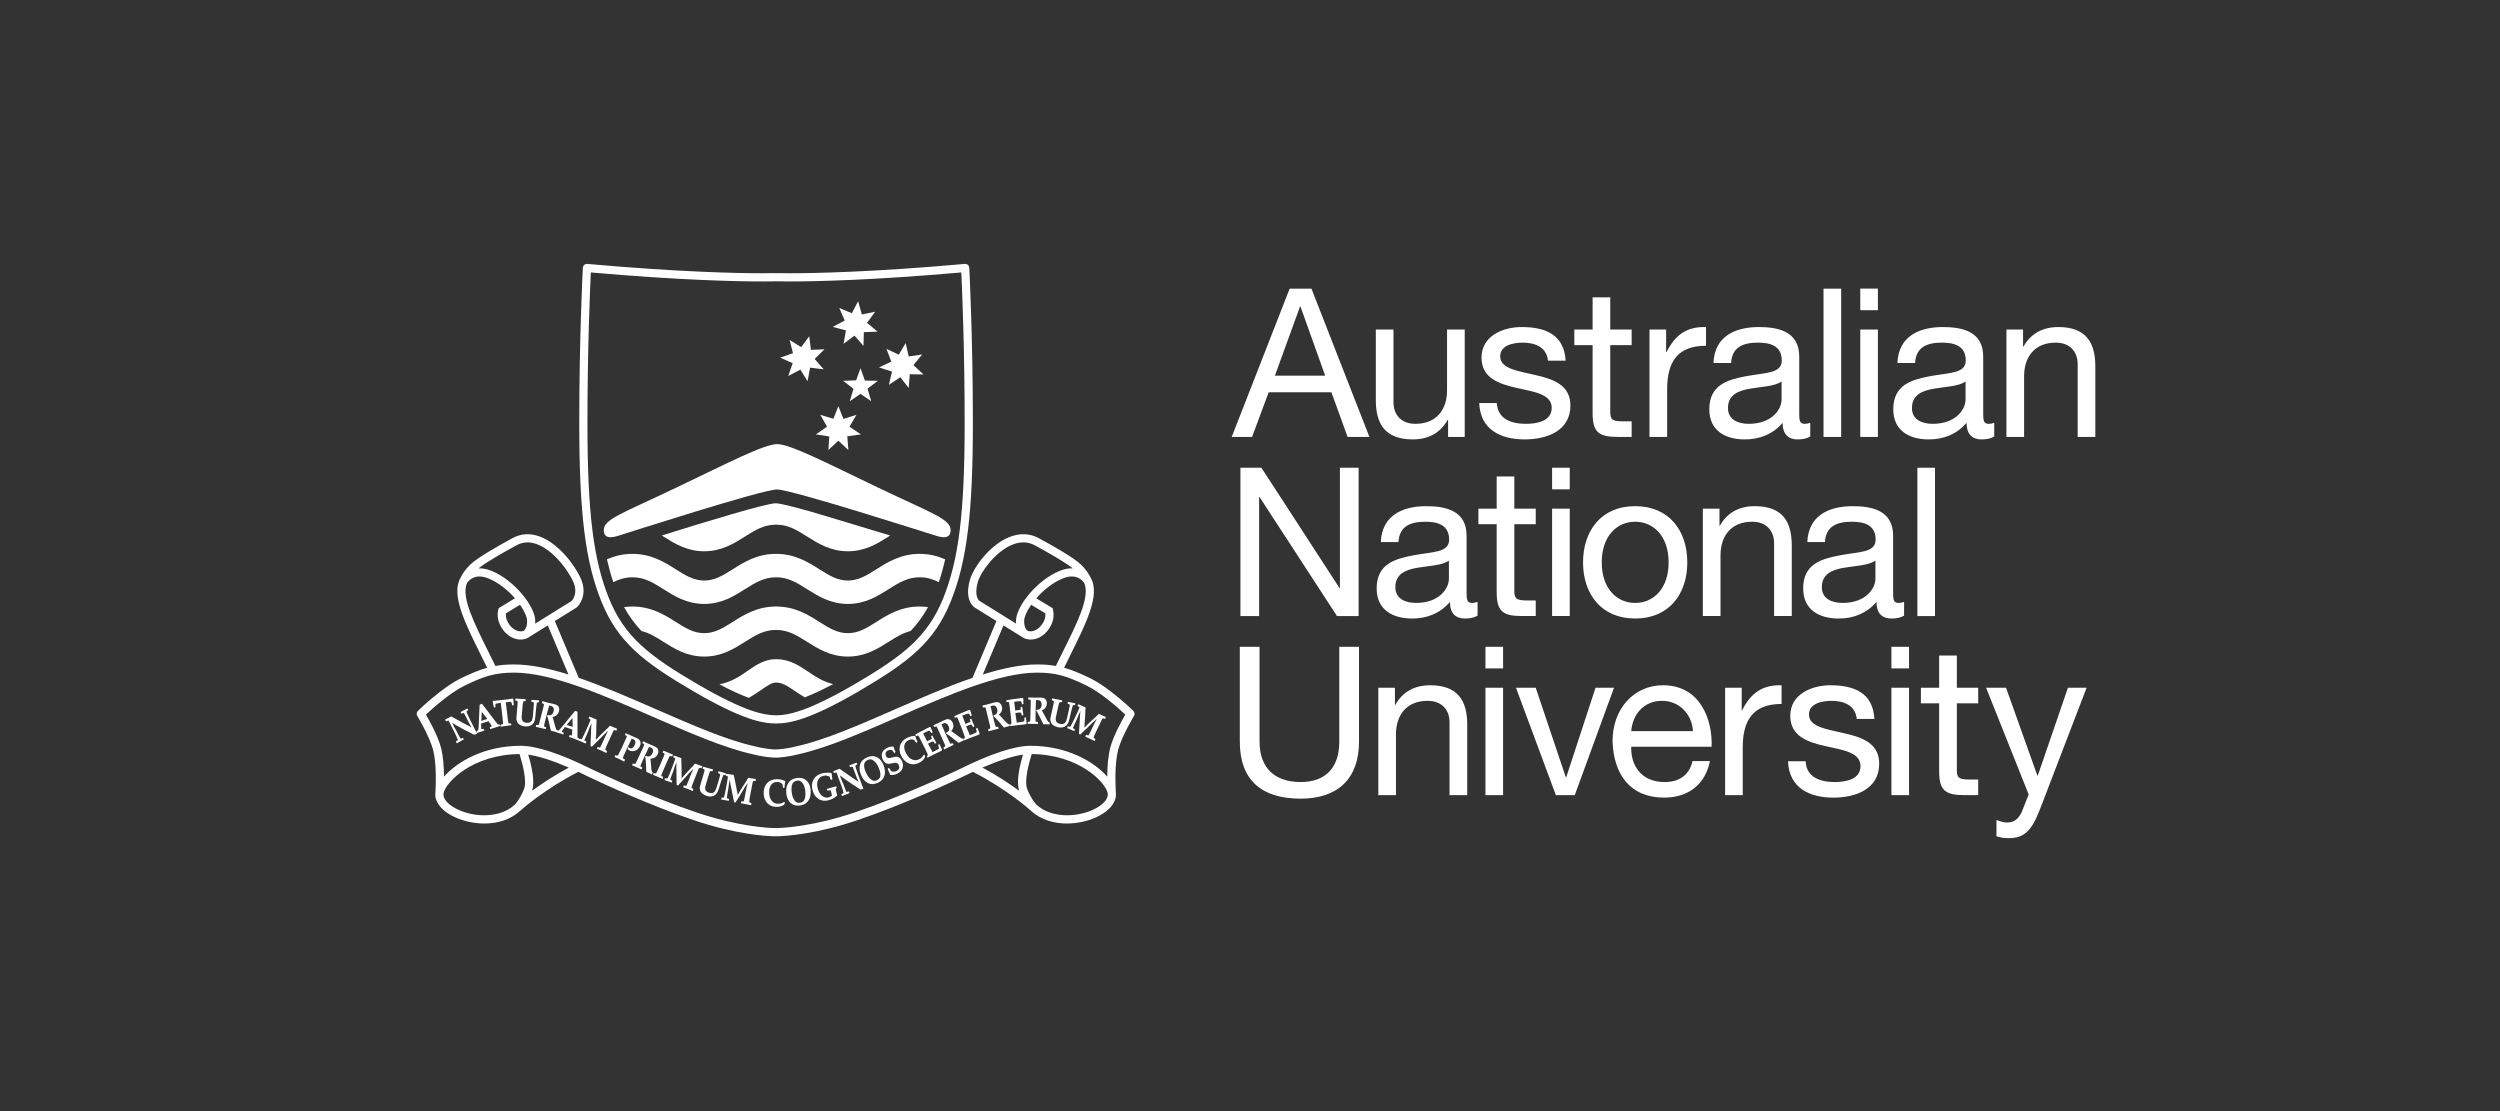 <svg width="180" height="80" viewBox="0 0 180 80" fill="none" xmlns="http://www.w3.org/2000/svg">
<rect x="0" y="0" width="180" height="80" fill="#333333" stroke="none"/>
<path d="M92.855 20.782H94.424L98.598 31.458H97.027L95.86 28.243H91.345L90.149 31.458H88.684L92.855 20.782ZM91.793 27.047H95.412L93.632 22.067H93.603L91.793 27.047ZM105.46 31.458H104.262V30.232H104.233C103.694 31.189 102.828 31.637 101.721 31.637C99.687 31.637 99.059 30.471 99.059 28.812V23.727H100.33V28.961C100.33 29.903 100.928 30.516 101.9 30.516C103.44 30.516 104.188 29.484 104.188 28.094V23.727H105.46V31.458ZM107.776 29.021C107.821 30.158 108.807 30.516 109.854 30.516C110.646 30.516 111.723 30.336 111.723 29.365C111.723 28.378 110.467 28.213 109.196 27.929C107.941 27.645 106.669 27.227 106.669 25.746C106.669 24.191 108.208 23.547 109.555 23.547C111.26 23.547 112.621 24.086 112.725 25.97H111.455C111.364 24.983 110.496 24.67 109.659 24.67C108.896 24.67 108.014 24.879 108.014 25.656C108.014 26.568 109.361 26.718 110.541 27.002C111.813 27.286 113.069 27.704 113.069 29.2C113.069 31.04 111.35 31.637 109.78 31.637C108.044 31.637 106.579 30.935 106.504 29.021H107.776ZM115.938 23.727H117.479V24.849H115.938V29.649C115.938 30.232 116.103 30.336 116.896 30.336H117.479V31.458H116.507C115.191 31.458 114.668 31.189 114.668 29.768V24.849H113.352V23.727H114.668V21.409H115.938V23.727ZM118.763 23.727H119.961V25.357H119.99C120.604 24.116 121.455 23.503 122.832 23.548V24.894C120.782 24.894 120.035 26.06 120.035 28.02V31.458H118.763V23.727ZM130.338 31.429C130.113 31.563 129.829 31.638 129.426 31.638C128.767 31.638 128.349 31.279 128.349 30.441C127.646 31.264 126.702 31.638 125.626 31.638C124.222 31.638 123.07 31.01 123.07 29.469C123.07 27.719 124.371 27.345 125.686 27.092C127.093 26.823 128.288 26.913 128.288 25.955C128.288 24.849 127.376 24.669 126.57 24.669C125.493 24.669 124.699 24.998 124.64 26.135H123.369C123.443 24.221 124.924 23.547 126.644 23.547C128.034 23.547 129.545 23.862 129.545 25.671V29.649C129.545 30.247 129.545 30.516 129.949 30.516C130.054 30.516 130.172 30.501 130.338 30.441V31.429ZM128.274 27.466C127.78 27.825 126.823 27.839 125.971 27.989C125.134 28.138 124.415 28.437 124.415 29.38C124.415 30.217 125.134 30.516 125.911 30.516C127.585 30.516 128.274 29.469 128.274 28.767V27.466ZM131.293 20.782H132.564V31.458H131.293V20.782ZM135.209 22.336H133.939V20.781H135.209V22.336ZM133.939 23.727H135.209V31.458H133.939V23.727ZM143.584 31.429C143.358 31.563 143.075 31.638 142.67 31.638C142.012 31.638 141.594 31.279 141.594 30.441C140.891 31.264 139.949 31.638 138.872 31.638C137.467 31.638 136.316 31.01 136.316 29.469C136.316 27.719 137.617 27.345 138.932 27.092C140.339 26.823 141.534 26.913 141.534 25.955C141.534 24.849 140.623 24.669 139.815 24.669C138.738 24.669 137.945 24.998 137.886 26.135H136.614C136.689 24.221 138.17 23.547 139.889 23.547C141.281 23.547 142.791 23.862 142.791 25.671V29.649C142.791 30.247 142.791 30.516 143.194 30.516C143.299 30.516 143.419 30.501 143.584 30.441V31.429ZM141.52 27.466C141.026 27.825 140.069 27.839 139.216 27.989C138.381 28.138 137.661 28.437 137.661 29.38C137.661 30.217 138.381 30.516 139.157 30.516C140.831 30.516 141.52 29.469 141.52 28.767V27.466ZM144.464 23.727H145.66V24.953H145.69C146.228 23.996 147.096 23.548 148.202 23.548C150.237 23.548 150.863 24.714 150.863 26.374V31.458H149.593V26.225C149.593 25.282 148.996 24.67 148.024 24.67C146.483 24.67 145.735 25.701 145.735 27.092V31.458H144.464V23.727ZM96.444 42.336H96.474V33.677H97.82V44.355H96.264L90.687 35.785H90.657V44.355H89.311V33.677H90.821L96.444 42.336ZM106.386 44.324C106.162 44.458 105.877 44.534 105.474 44.534C104.816 44.534 104.398 44.175 104.398 43.337C103.694 44.159 102.752 44.534 101.676 44.534C100.27 44.534 99.119 43.905 99.119 42.365C99.119 40.615 100.42 40.242 101.736 39.988C103.142 39.718 104.337 39.808 104.337 38.851C104.337 37.744 103.426 37.565 102.618 37.565C101.541 37.565 100.749 37.894 100.689 39.031H99.418C99.493 37.117 100.973 36.444 102.694 36.444C104.084 36.444 105.593 36.757 105.593 38.567V42.544C105.593 43.144 105.593 43.411 105.998 43.411C106.102 43.411 106.222 43.397 106.386 43.337V44.324ZM104.322 40.362C103.83 40.72 102.872 40.735 102.021 40.884C101.183 41.034 100.465 41.334 100.465 42.276C100.465 43.112 101.183 43.411 101.96 43.411C103.635 43.411 104.322 42.365 104.322 41.662V40.362ZM109.031 36.623H110.573V37.744H109.031V42.544C109.031 43.127 109.196 43.233 109.989 43.233H110.573V44.354H109.6C108.284 44.354 107.761 44.085 107.761 42.664V37.744H106.445V36.623H107.761V34.305H109.031V36.623ZM113.022 35.232H111.751V33.677H113.022V35.232ZM111.751 36.622H113.022V44.354H111.751V36.622ZM117.733 36.443C120.185 36.443 121.486 38.223 121.486 40.495C121.486 42.753 120.185 44.533 117.733 44.533C115.28 44.533 113.979 42.753 113.979 40.495C113.979 38.223 115.28 36.443 117.733 36.443ZM117.733 43.412C119.063 43.412 120.141 42.365 120.141 40.495C120.141 38.611 119.063 37.565 117.733 37.565C116.402 37.565 115.325 38.611 115.325 40.495C115.325 42.365 116.402 43.412 117.733 43.412ZM122.606 36.623H123.803V37.849H123.832C124.371 36.892 125.239 36.443 126.344 36.443C128.379 36.443 129.007 37.61 129.007 39.27V44.354H127.736V39.12C127.736 38.178 127.138 37.565 126.166 37.565C124.626 37.565 123.877 38.597 123.877 39.988V44.354H122.606V36.623ZM137.095 44.324C136.87 44.458 136.587 44.534 136.184 44.534C135.524 44.534 135.106 44.175 135.106 43.337C134.403 44.159 133.46 44.534 132.384 44.534C130.979 44.534 129.828 43.905 129.828 42.365C129.828 40.615 131.128 40.242 132.445 39.988C133.851 39.718 135.047 39.808 135.047 38.851C135.047 37.744 134.133 37.565 133.327 37.565C132.251 37.565 131.458 37.894 131.398 39.031H130.127C130.201 37.117 131.682 36.444 133.401 36.444C134.792 36.444 136.303 36.757 136.303 38.567V42.544C136.303 43.144 136.303 43.411 136.707 43.411C136.811 43.411 136.931 43.397 137.095 43.337V44.324ZM135.031 40.362C134.538 40.72 133.581 40.735 132.73 40.884C131.892 41.034 131.173 41.334 131.173 42.276C131.173 43.112 131.892 43.411 132.668 43.411C134.343 43.411 135.031 42.365 135.031 41.662V40.362ZM138.051 33.677H139.321V44.355H138.051V33.677ZM97.849 53.391C97.849 56.083 96.31 57.503 93.648 57.503C90.897 57.503 89.266 56.233 89.266 53.391V46.572H90.687V53.391C90.687 55.276 91.764 56.307 93.648 56.307C95.443 56.307 96.429 55.276 96.429 53.391V46.572H97.849V53.391ZM99.239 49.518H100.435V50.745H100.465C101.003 49.787 101.872 49.339 102.977 49.339C105.011 49.339 105.64 50.505 105.64 52.165V57.249H104.367V52.015C104.367 51.073 103.77 50.459 102.797 50.459C101.258 50.459 100.51 51.492 100.51 52.882V57.249H99.239V49.518ZM108.223 48.127H106.953V46.572H108.223V48.127ZM106.953 49.518H108.223V57.249H106.953V49.518ZM109.151 49.518H110.572L112.739 55.963H112.769L114.878 49.518H116.209L113.383 57.249H112.022L109.151 49.518ZM123.116 54.797C122.772 56.501 121.547 57.428 119.811 57.428C117.344 57.428 116.178 55.724 116.103 53.361C116.103 51.044 117.628 49.339 119.737 49.339C122.474 49.339 123.311 51.895 123.236 53.765H117.448C117.404 55.111 118.167 56.308 119.856 56.308C120.903 56.308 121.637 55.799 121.861 54.797L123.116 54.797ZM121.89 52.643C121.83 51.432 120.919 50.459 119.662 50.459C118.332 50.459 117.538 51.463 117.448 52.643H121.89ZM124.207 49.518H125.403V51.148H125.432C126.045 49.907 126.898 49.294 128.274 49.339V50.684C126.225 50.684 125.477 51.851 125.477 53.81V57.249H124.207V49.518ZM130.007 54.811C130.052 55.948 131.039 56.308 132.086 56.308C132.879 56.308 133.956 56.128 133.956 55.155C133.956 54.169 132.698 54.005 131.428 53.72C130.172 53.436 128.9 53.018 128.9 51.537C128.9 49.981 130.442 49.339 131.786 49.339C133.492 49.339 134.853 49.877 134.957 51.762H133.685C133.596 50.775 132.729 50.46 131.892 50.46C131.13 50.46 130.247 50.669 130.247 51.447C130.247 52.36 131.592 52.508 132.774 52.793C134.045 53.076 135.302 53.496 135.302 54.991C135.302 56.831 133.582 57.429 132.011 57.429C130.277 57.429 128.812 56.727 128.737 54.811H130.007ZM137.452 48.127H136.182V46.572H137.452V48.127ZM136.182 49.518H137.452V57.249H136.182V49.518ZM140.892 49.518H142.431V50.64H140.892V55.441C140.892 56.023 141.056 56.128 141.848 56.128H142.431V57.249H141.46C140.144 57.249 139.62 56.98 139.62 55.559V50.64H138.304V49.518H139.62V47.2H140.892V49.518ZM146.872 58.281C146.288 59.792 145.764 60.346 144.629 60.346C144.33 60.346 144.031 60.314 143.745 60.21V59.043C143.986 59.118 144.241 59.223 144.494 59.223C145.017 59.223 145.301 58.969 145.541 58.521L146.065 57.204L142.999 49.517H144.434L146.692 55.844H146.721L148.891 49.517H150.237L146.872 58.281Z" fill="white"/>
<path d="M81.603 51.189C81.586 51.171 79.892 49.504 78.445 48.808C77.753 48.477 77.189 48.237 76.616 48.078C76.768 47.767 76.921 47.456 77.069 47.155C78.141 44.999 79.066 43.136 78.666 41.9C78.647 41.84 78.615 41.778 78.589 41.716L78.592 41.714C78.587 41.706 78.582 41.697 78.577 41.69C78.419 41.337 78.154 40.961 77.842 40.661C77.271 40.116 75.834 39.322 75.061 38.895L74.822 38.763C74.16 38.392 73.403 38.365 72.636 38.684C71.218 39.274 70.076 40.879 69.829 41.764C69.42 43.234 70.113 43.704 70.191 43.75L71.743 44.714L70.021 48.806C68.221 49.422 66.312 50.255 64.435 51.075C61.844 52.207 59.395 53.278 57.377 53.728L57.213 53.766C57.005 53.814 56.769 53.87 56.423 53.914C56.116 53.952 55.95 53.96 55.85 53.96H55.836C55.769 53.961 55.618 53.958 55.266 53.914C54.921 53.87 54.685 53.814 54.477 53.765L54.313 53.728C52.295 53.278 49.846 52.207 47.254 51.075C45.377 50.255 43.468 49.422 41.669 48.806L39.947 44.715L41.499 43.75L41.543 43.716C41.577 43.686 42.346 42.955 41.849 41.731C41.455 40.764 40.221 39.104 38.821 38.613C38.133 38.372 37.476 38.422 36.867 38.763L36.629 38.895C35.856 39.322 34.418 40.116 33.848 40.661C33.535 40.961 33.271 41.337 33.112 41.69L33.097 41.714L33.101 41.716C33.074 41.778 33.042 41.841 33.024 41.9C32.623 43.136 33.548 44.999 34.62 47.155C34.769 47.455 34.922 47.767 35.074 48.078C34.5 48.237 33.936 48.477 33.245 48.808C31.797 49.504 30.103 51.171 30.087 51.189C30.04 51.235 30.01 51.296 30.002 51.362C29.994 51.428 30.009 51.494 30.043 51.55C30.052 51.564 30.91 52.982 31.176 53.962C31.446 54.967 31.379 56.547 31.35 57.034C31.34 57.096 31.338 57.154 31.34 57.211H31.339C31.339 57.214 31.34 57.218 31.34 57.222C31.34 57.225 31.339 57.227 31.339 57.231C31.339 57.234 31.341 57.236 31.342 57.239C31.359 57.855 31.899 58.459 32.798 58.859C33.394 59.125 34.128 59.293 34.873 59.293C35.788 59.293 36.718 59.039 37.429 58.401C37.43 58.4 37.432 58.399 37.432 58.398C37.433 58.397 37.434 58.397 37.434 58.397C37.439 58.394 37.443 58.39 37.45 58.382C37.612 58.237 39.223 56.81 41.639 55.572C41.873 55.68 42.11 55.794 42.355 55.916L42.469 55.971C43.407 56.417 46.716 57.954 49.922 59.042C52.943 60.069 55.113 60.196 55.713 60.21H55.984C56.577 60.196 58.747 60.069 61.767 59.042C64.974 57.954 68.282 56.417 69.22 55.971L69.334 55.916C69.579 55.794 69.817 55.68 70.051 55.572C72.467 56.81 74.079 58.238 74.239 58.382C74.247 58.39 74.251 58.394 74.255 58.397C74.255 58.397 74.257 58.397 74.257 58.398C74.257 58.399 74.259 58.401 74.261 58.402C74.971 59.039 75.901 59.293 76.817 59.293C77.561 59.293 78.296 59.125 78.891 58.859C79.79 58.459 80.331 57.855 80.348 57.239C80.349 57.236 80.35 57.234 80.35 57.231V57.222C80.35 57.218 80.351 57.214 80.351 57.211H80.349C80.352 57.154 80.35 57.096 80.34 57.034C80.31 56.547 80.243 54.967 80.514 53.963C80.779 52.982 81.638 51.564 81.646 51.55C81.681 51.494 81.695 51.428 81.687 51.362C81.68 51.296 81.65 51.235 81.603 51.189ZM70.398 41.922C70.612 41.152 71.679 39.72 72.863 39.227C73.465 38.977 74.027 38.993 74.534 39.277L74.775 39.411C75.398 39.755 76.618 40.429 77.238 40.922C76.965 40.91 76.656 40.957 76.309 41.098C74.637 41.774 73.148 43.685 73.148 44.718C73.148 44.786 73.157 44.842 73.162 44.903L70.507 43.253C70.504 43.251 70.11 42.954 70.398 41.922ZM73.991 45.418C73.967 45.405 73.738 45.273 73.738 44.718C73.738 44.43 73.928 43.999 74.246 43.544L75.263 44.16C75.272 44.251 75.272 44.389 75.231 44.538C75.121 44.931 74.708 45.475 74.158 45.456C74.111 45.454 74.022 45.433 73.991 45.418ZM72.249 45.031L73.656 45.904C73.656 45.904 73.657 45.904 73.658 45.906L73.664 45.91C73.666 45.911 73.668 45.911 73.669 45.912C73.724 45.947 73.768 45.965 73.782 45.97C73.919 46.023 74.078 46.043 74.137 46.045C74.964 46.089 75.61 45.373 75.799 44.696C75.913 44.289 75.828 43.942 75.818 43.903L75.787 43.789L74.613 43.077C75.117 42.498 75.795 41.942 76.531 41.644C77.497 41.251 77.949 41.805 78.055 41.966C78.071 42.005 78.093 42.046 78.105 42.083C78.432 43.09 77.555 44.853 76.542 46.892C76.371 47.237 76.196 47.59 76.022 47.948C75.616 47.877 75.186 47.84 74.684 47.84C73.51 47.84 72.176 48.123 70.762 48.564L72.249 45.031ZM36.914 39.411L37.155 39.277C37.617 39.019 38.098 38.984 38.626 39.169C39.899 39.616 40.997 41.203 41.302 41.953C41.612 42.714 41.241 43.178 41.158 43.268L38.527 44.904C38.533 44.842 38.542 44.786 38.542 44.718C38.542 43.685 37.052 41.774 35.38 41.098C35.034 40.957 34.724 40.91 34.451 40.922C35.071 40.431 36.291 39.755 36.914 39.411ZM37.7 45.419C37.672 45.433 37.579 45.454 37.531 45.456C36.967 45.474 36.568 44.931 36.458 44.538C36.417 44.389 36.418 44.251 36.426 44.16L37.444 43.544C37.761 43.999 37.951 44.43 37.951 44.718C37.951 45.208 37.774 45.368 37.722 45.405L37.7 45.419ZM35.147 46.892C34.134 44.852 33.258 43.09 33.585 42.083C33.596 42.046 33.618 42.005 33.635 41.966C33.74 41.806 34.192 41.253 35.159 41.644C35.895 41.942 36.572 42.498 37.077 43.077L35.902 43.789L35.872 43.903C35.861 43.942 35.777 44.289 35.89 44.696C36.079 45.373 36.731 46.088 37.553 46.045C37.614 46.042 37.784 46.021 37.918 45.965C37.932 45.961 37.956 45.948 37.987 45.931C37.995 45.926 38.005 45.923 38.012 45.919L39.44 45.031L40.927 48.564C39.513 48.123 38.181 47.84 37.006 47.84C36.503 47.84 36.073 47.877 35.667 47.948C35.496 47.595 35.323 47.243 35.147 46.892ZM37.716 56.855C37.405 57.588 37.098 57.904 37.051 57.949C37.045 57.954 37.042 57.957 37.039 57.959C35.995 58.902 34.236 58.855 33.038 58.321C32.355 58.017 31.931 57.593 31.929 57.213L31.935 57.106C32.098 56.323 33.991 54.332 37.405 54.291C37.605 54.937 37.974 56.249 37.716 56.855ZM38.313 56.934C38.516 56.25 38.301 55.242 38.033 54.333C38.784 54.441 39.78 54.758 40.955 55.265C39.873 55.849 38.974 56.449 38.313 56.934ZM70.736 55.265C71.91 54.758 72.906 54.441 73.657 54.333C73.389 55.242 73.174 56.25 73.376 56.935C72.715 56.449 71.818 55.849 70.736 55.265ZM78.652 58.321C77.454 58.854 75.695 58.901 74.651 57.959C74.648 57.957 74.646 57.955 74.642 57.952C74.599 57.91 74.288 57.596 73.973 56.855C73.716 56.248 74.084 54.936 74.284 54.291C77.699 54.332 79.591 56.323 79.754 57.106L79.761 57.213C79.759 57.593 79.335 58.017 78.652 58.321ZM79.945 53.809C79.777 54.433 79.727 55.244 79.723 55.919C78.784 54.848 76.84 53.697 74.18 53.697C73.063 53.697 71.296 54.281 69.072 55.388L68.968 55.438C68.037 55.88 64.754 57.405 61.578 58.483C58.569 59.507 56.389 59.609 55.973 59.62H55.721C55.313 59.611 53.129 59.509 50.111 58.483C46.936 57.405 43.652 55.88 42.722 55.438L42.618 55.388C40.393 54.281 38.627 53.697 37.509 53.697C34.85 53.697 32.906 54.848 31.968 55.919C31.962 55.244 31.913 54.432 31.745 53.809C31.518 52.97 30.925 51.894 30.668 51.449C31.118 51.026 32.41 49.863 33.5 49.34C34.839 48.698 35.622 48.429 37.006 48.429C39.728 48.429 43.434 50.048 47.018 51.614C49.637 52.759 52.111 53.84 54.185 54.303L54.342 54.339C54.563 54.391 54.816 54.451 55.192 54.499C55.547 54.543 55.741 54.551 55.864 54.551C55.948 54.551 56.142 54.543 56.498 54.499C56.874 54.451 57.126 54.391 57.348 54.339L57.505 54.303C59.578 53.84 62.052 52.759 64.671 51.614C68.255 50.048 71.961 48.429 74.684 48.429C76.068 48.429 76.851 48.698 78.189 49.34C79.279 49.863 80.572 51.026 81.022 51.449C80.765 51.894 80.171 52.97 79.945 53.809Z" fill="white"/>
<path d="M55.879 52.091H55.875C54.902 52.091 53.437 51.817 49.952 49.788C46.311 47.666 44.486 46.228 43.304 43.316C42.14 40.449 41.707 36.964 41.707 30.456C41.707 24.204 41.963 19.328 41.965 19.28C41.97 19.2 42.007 19.125 42.067 19.073C42.097 19.047 42.132 19.026 42.169 19.014C42.207 19.002 42.247 18.998 42.287 19.002C48.849 19.587 53.014 19.674 54.913 19.674C55.546 19.674 55.864 19.665 55.867 19.664C55.89 19.665 56.208 19.674 56.84 19.674C58.74 19.674 62.905 19.587 69.468 19.002C69.546 18.993 69.626 19.02 69.686 19.073C69.747 19.125 69.784 19.2 69.788 19.28C69.79 19.328 70.047 24.204 70.047 30.456C70.047 36.964 69.614 40.449 68.449 43.316C67.267 46.228 65.442 47.666 61.802 49.788C58.316 51.817 56.852 52.091 55.879 52.091ZM42.539 19.616C42.484 20.775 42.296 25.111 42.296 30.456C42.296 36.879 42.718 40.304 43.851 43.094C44.968 45.846 46.728 47.227 50.249 49.277C53.633 51.249 55.033 51.502 55.875 51.502H55.879C56.721 51.502 58.121 51.249 61.505 49.277C65.026 47.227 66.785 45.846 67.903 43.094C69.036 40.304 69.456 36.879 69.456 30.456C69.456 25.109 69.269 20.775 69.215 19.616C62.806 20.179 58.719 20.264 56.84 20.264C56.209 20.264 55.885 20.254 55.869 20.253C55.869 20.253 55.544 20.264 54.913 20.264C53.035 20.264 48.948 20.179 42.539 19.616Z" fill="white"/>
<path d="M66.218 39.879C64.852 39.879 63.914 40.471 63.088 40.995C62.405 41.425 61.814 41.798 61.047 41.798C60.28 41.798 59.69 41.425 59.007 40.995C58.18 40.471 57.243 39.879 55.875 39.879C54.509 39.879 53.572 40.471 52.744 40.995C52.062 41.425 51.472 41.798 50.704 41.798C49.937 41.798 49.347 41.425 48.664 40.995C47.836 40.471 46.9 39.879 45.532 39.879C44.819 39.879 44.224 40.043 43.699 40.271C43.831 40.853 43.983 41.401 44.158 41.916C44.577 41.706 45.01 41.564 45.533 41.564C46.412 41.564 47.038 41.961 47.764 42.418C48.554 42.917 49.449 43.483 50.704 43.483C51.959 43.483 52.854 42.917 53.644 42.418C54.369 41.961 54.996 41.564 55.876 41.564C56.755 41.564 57.382 41.961 58.107 42.418C58.897 42.917 59.793 43.483 61.047 43.483C62.302 43.483 63.197 42.917 63.987 42.418C64.713 41.961 65.339 41.564 66.22 41.564C66.743 41.564 67.176 41.706 67.594 41.916C67.769 41.401 67.921 40.855 68.053 40.272C67.528 40.043 66.933 39.879 66.218 39.879ZM47.764 38.628C48.554 39.127 49.45 39.692 50.704 39.692C51.959 39.692 52.854 39.127 53.644 38.628C54.369 38.17 54.996 37.774 55.877 37.774C56.755 37.774 57.382 38.17 58.108 38.628C58.898 39.127 59.793 39.692 61.047 39.692C62.301 39.692 63.197 39.127 63.987 38.628C64.026 38.603 64.062 38.581 64.1 38.557C63.4 38.339 58.436 36.854 58.43 36.851C57.147 36.489 56.155 36.237 55.863 36.237H55.845C55.165 36.237 50.735 37.588 47.647 38.555C47.686 38.578 47.725 38.603 47.764 38.628ZM66.218 43.67C64.852 43.67 63.914 44.261 63.088 44.785C62.405 45.216 61.814 45.588 61.047 45.588C60.28 45.588 59.69 45.216 59.007 44.785C58.18 44.261 57.243 43.67 55.875 43.67C54.509 43.67 53.572 44.261 52.744 44.785C52.062 45.216 51.472 45.588 50.704 45.588C49.937 45.588 49.347 45.216 48.664 44.785C47.836 44.261 46.9 43.67 45.532 43.67C45.322 43.67 45.125 43.688 44.934 43.712C45.286 44.356 45.698 44.916 46.186 45.434C46.751 45.57 47.231 45.872 47.764 46.209C48.554 46.707 49.449 47.273 50.704 47.273C51.959 47.273 52.854 46.707 53.644 46.209C54.369 45.75 54.996 45.355 55.876 45.355C56.755 45.355 57.382 45.75 58.107 46.209C58.897 46.707 59.793 47.273 61.047 47.273C62.302 47.273 63.197 46.707 63.987 46.209C64.52 45.872 65.001 45.57 65.566 45.434C66.054 44.916 66.465 44.356 66.818 43.713C66.627 43.688 66.429 43.67 66.218 43.67ZM58.2 48.371C57.536 47.924 56.849 47.46 55.874 47.46C55.041 47.46 54.429 47.886 53.837 48.296C53.273 48.688 52.692 49.088 51.797 49.272C52.664 49.73 53.355 50.039 53.915 50.246C54.249 50.056 54.541 49.858 54.798 49.68C55.291 49.338 55.583 49.144 55.876 49.144C56.313 49.144 56.668 49.369 57.257 49.768C57.464 49.907 57.689 50.058 57.942 50.208C58.49 49.999 59.16 49.693 59.987 49.255C59.26 49.079 58.737 48.734 58.2 48.371ZM63.011 22.446L62.426 23.243L63.184 23.878L62.197 23.914L62.172 24.906L61.524 24.164L60.736 24.755L60.909 23.79L59.96 23.539L60.819 23.074L60.427 22.174L61.333 22.553L61.785 21.688L62.054 22.64L63.011 22.446ZM57.096 25.427L56.175 25.753L57.073 26.149L56.753 27.073L57.622 26.613L58.146 27.447L58.326 26.471L59.307 26.59L58.657 25.845L59.36 25.149L58.384 25.19L58.267 24.209L57.686 24.992L56.85 24.476L57.096 25.427ZM64.171 26.035L63.29 26.455L64.224 26.754L64.001 27.709L64.82 27.159L65.426 27.934L65.503 26.945L66.492 26.962L65.767 26.288L66.394 25.523L65.427 25.665L65.208 24.701L64.712 25.539L63.826 25.116L64.171 26.035ZM61.45 27.994L61.184 28.888L61.953 28.358L62.728 28.888L62.462 27.985L63.204 27.419L62.272 27.397L61.955 26.512L61.642 27.383L60.706 27.419L61.45 27.994ZM59.547 30.723L58.741 31.275L59.711 31.426L59.642 32.403L60.362 31.733L61.084 32.403L61.004 31.414L61.983 31.275L61.163 30.723L61.662 29.869L60.729 30.162L60.362 29.244L60.004 30.15L59.063 29.869L59.547 30.723Z" fill="white"/>
<path d="M55.946 35.243C56.989 35.243 66.922 38.429 67.21 38.515C67.498 38.601 68.445 38.985 68.445 38.177C68.445 37.371 67.129 36.976 63.27 35.13C59.411 33.285 56.893 31.977 55.958 31.977C55.024 31.977 52.506 33.285 48.647 35.13C44.788 36.976 43.471 37.371 43.471 38.177C43.471 38.985 44.419 38.601 44.707 38.515C44.994 38.429 54.886 35.243 55.929 35.243H55.946ZM33.703 51.52C33.637 51.378 33.598 51.284 33.589 51.231C33.592 51.225 33.61 51.203 33.726 51.118L33.648 51.008C33.545 51.066 33.46 51.111 33.392 51.144C33.324 51.178 33.248 51.212 33.151 51.277L33.229 51.387C33.323 51.342 33.369 51.337 33.384 51.333C33.387 51.334 33.399 51.34 33.419 51.373C33.465 51.444 33.594 51.697 33.804 52.124L33.897 52.264L33.945 52.361C33.798 52.293 33.611 52.199 33.38 52.074C33.042 51.892 32.751 51.729 32.485 51.581L32.248 51.709C32.207 51.729 32.143 51.757 32.043 51.822L32.12 51.934C32.215 51.896 32.244 51.888 32.266 51.886L32.291 51.87L32.307 51.913C32.32 51.93 32.34 51.966 32.368 52.022L32.735 52.753C32.787 52.859 32.829 52.946 32.859 53.013C32.91 53.131 32.941 53.207 32.952 53.238L32.973 53.232L32.955 53.292C32.951 53.298 32.924 53.316 32.821 53.398L32.88 53.52L32.9 53.509C33.01 53.447 33.097 53.401 33.164 53.368L33.395 53.235L33.347 53.138L33.318 53.13L33.299 53.139C33.28 53.15 33.246 53.161 33.201 53.177L33.207 53.197L33.157 53.17C33.148 53.159 33.124 53.123 33.064 53.012C32.994 52.879 32.927 52.752 32.866 52.628L32.689 52.314L32.57 52.073C33.241 52.443 33.763 52.721 34.134 52.9C34.198 52.88 34.26 52.862 34.323 52.846L34.343 52.797C34.278 52.688 34.114 52.364 33.854 51.838C33.82 51.77 33.77 51.663 33.703 51.52ZM33.64 51.037C33.638 51.038 33.636 51.038 33.634 51.04C33.636 51.038 33.637 51.038 33.639 51.035L33.64 51.037ZM33.179 51.286L33.181 51.291L33.178 51.286H33.179ZM33.96 52.392C33.924 52.374 33.877 52.351 33.835 52.331C33.874 52.344 33.915 52.363 33.951 52.371L33.96 52.392ZM33.309 53.157L33.31 53.158L33.309 53.159H33.308C33.308 53.158 33.309 53.158 33.309 53.157ZM32.553 52.041C32.685 52.113 32.807 52.18 32.927 52.245C32.811 52.187 32.693 52.129 32.566 52.066L32.553 52.041ZM35.905 52.156C35.869 52.164 35.846 52.165 35.846 52.165L34.704 50.671L34.534 50.736L34.462 52.309C34.453 52.434 34.449 52.506 34.445 52.526L34.417 52.584C34.413 52.587 34.397 52.596 34.307 52.652L34.345 52.778L34.88 52.6L34.824 52.478C34.759 52.494 34.713 52.502 34.657 52.476C34.651 52.458 34.645 52.404 34.648 52.247L34.636 52.1L35.174 51.927L35.35 52.181C35.387 52.233 35.398 52.26 35.401 52.294C35.398 52.297 35.378 52.311 35.253 52.375L35.311 52.496L36.011 52.269L35.956 52.148L35.905 52.156ZM35.094 51.784C35.09 51.785 35.086 51.787 35.082 51.787C35.086 51.785 35.089 51.784 35.093 51.782L35.094 51.784ZM34.637 51.917L34.643 51.758L34.642 51.916C34.64 51.916 34.639 51.917 34.637 51.917ZM34.865 51.834C34.79 51.855 34.727 51.875 34.682 51.904C34.674 51.907 34.665 51.909 34.658 51.912L34.687 51.247L34.992 51.64L35.082 51.766C35.018 51.787 34.946 51.809 34.865 51.834ZM34.854 52.585V52.582L34.855 52.585H34.854ZM35.324 52.469L35.334 52.466L35.324 52.47V52.469ZM36.962 50.327L36.923 50.294C36.889 50.303 36.855 50.311 36.821 50.316C36.757 50.326 36.631 50.342 36.442 50.364L35.987 50.418C35.803 50.439 35.679 50.453 35.614 50.457C35.574 50.461 35.537 50.462 35.502 50.462L35.472 50.502C35.483 50.546 35.492 50.587 35.499 50.625C35.502 50.648 35.516 50.75 35.563 50.948L35.675 50.914C35.668 50.838 35.666 50.77 35.668 50.707L35.702 50.663C35.762 50.65 35.832 50.639 35.913 50.63L36.051 50.593C36.056 50.618 36.071 50.74 36.097 50.955L36.19 51.75C36.217 51.985 36.22 52.066 36.217 52.09C36.215 52.111 36.208 52.125 36.197 52.133C36.192 52.138 36.165 52.151 36.032 52.193L36.047 52.324L36.069 52.32C36.206 52.295 36.328 52.278 36.434 52.265C36.534 52.253 36.657 52.243 36.822 52.211L36.787 52.082C36.685 52.091 36.638 52.084 36.634 52.082C36.621 52.075 36.611 52.064 36.605 52.047C36.597 52.022 36.581 51.942 36.553 51.707L36.46 50.913C36.435 50.702 36.422 50.581 36.402 50.572L36.564 50.553C36.649 50.543 36.723 50.537 36.807 50.536C36.807 50.536 36.813 50.545 36.823 50.583C36.839 50.643 36.851 50.707 36.883 50.794L36.996 50.76C36.977 50.577 36.967 50.481 36.966 50.469C36.963 50.422 36.962 50.374 36.962 50.327ZM36.799 52.192L36.798 52.187L36.801 52.192H36.799ZM38.671 50.579C38.676 50.577 38.69 50.57 38.733 50.57C38.75 50.568 38.77 50.571 38.815 50.553L38.806 50.42L38.523 50.406C38.497 50.403 38.417 50.388 38.257 50.395L38.267 50.528C38.366 50.539 38.404 50.554 38.433 50.587C38.437 50.602 38.44 50.649 38.432 50.785C38.42 50.927 38.408 51.07 38.396 51.212L38.373 51.485C38.357 51.67 38.334 51.796 38.302 51.859C38.273 51.92 38.226 51.968 38.165 52.002C38.102 52.038 38.019 52.05 37.921 52.042C37.833 52.035 37.762 52.013 37.708 51.979C37.656 51.945 37.618 51.904 37.594 51.853C37.572 51.802 37.56 51.736 37.561 51.656C37.561 51.618 37.568 51.517 37.582 51.356L37.619 50.891C37.636 50.707 37.65 50.586 37.683 50.5C37.69 50.495 37.71 50.488 37.761 50.488C37.78 50.487 37.802 50.489 37.85 50.472L37.839 50.339L37.102 50.297L37.109 50.43L37.265 50.483C37.269 50.494 37.272 50.518 37.271 50.563C37.266 50.662 37.259 50.774 37.248 50.898L37.197 51.492C37.185 51.635 37.18 51.721 37.181 51.754C37.181 51.808 37.192 51.862 37.212 51.923C37.233 51.983 37.265 52.04 37.309 52.09C37.352 52.141 37.412 52.184 37.485 52.218C37.584 52.264 37.693 52.292 37.809 52.301C37.84 52.304 37.87 52.306 37.899 52.306C37.963 52.306 38.023 52.299 38.077 52.286C38.157 52.266 38.228 52.234 38.288 52.188C38.346 52.145 38.395 52.091 38.433 52.029C38.469 51.97 38.497 51.896 38.514 51.809C38.532 51.724 38.543 51.641 38.55 51.56L38.577 51.247C38.585 51.154 38.598 51.029 38.617 50.869C38.641 50.666 38.651 50.617 38.671 50.579ZM37.121 50.32V50.322L37.12 50.32H37.121ZM41.65 53.144C41.608 53.124 41.599 53.117 41.597 53.116L41.583 53.131L41.579 53.068L41.58 52.937L41.577 51.236L41.401 51.187L40.624 52.138C40.514 52.27 40.44 52.36 40.403 52.404C40.322 52.499 40.274 52.552 40.26 52.567L40.275 52.581L40.203 52.596C40.2 52.596 40.183 52.594 40.121 52.589L40.124 52.567C40.082 52.555 40.069 52.546 40.043 52.508C40.034 52.49 40.014 52.431 39.982 52.333L39.842 51.818C39.835 51.789 39.828 51.76 39.819 51.732C39.806 51.688 39.796 51.647 39.772 51.628C39.772 51.626 39.772 51.624 39.772 51.623C39.902 51.601 40.008 51.554 40.087 51.481C40.167 51.406 40.221 51.313 40.25 51.205C40.273 51.114 40.272 51.029 40.246 50.954C40.221 50.879 40.179 50.821 40.123 50.784C40.069 50.749 39.985 50.717 39.866 50.685C39.79 50.667 39.713 50.65 39.636 50.635C39.57 50.622 39.504 50.607 39.438 50.59C39.348 50.566 39.279 50.548 39.224 50.531C39.128 50.502 39.072 50.485 39.031 50.496L39.017 50.628C39.132 50.666 39.158 50.685 39.168 50.704C39.169 50.715 39.165 50.755 39.132 50.895L38.837 52.026C38.817 52.092 38.801 52.142 38.759 52.203C38.745 52.203 38.709 52.198 38.593 52.194L38.58 52.333C38.679 52.352 38.785 52.377 38.899 52.406C39.027 52.439 39.152 52.475 39.303 52.498L39.317 52.359C39.249 52.34 39.209 52.326 39.17 52.291C39.168 52.283 39.168 52.261 39.181 52.2C39.186 52.177 39.21 52.075 39.253 51.896C39.288 51.75 39.322 51.612 39.355 51.484C39.377 51.402 39.421 51.239 39.488 50.997C39.518 50.888 39.538 50.82 39.528 50.803C39.561 50.805 39.596 50.81 39.63 50.82C39.706 50.84 39.758 50.859 39.782 50.878C39.821 50.908 39.85 50.952 39.867 51.009C39.884 51.066 39.883 51.133 39.864 51.208C39.845 51.282 39.812 51.348 39.767 51.401C39.723 51.453 39.677 51.484 39.631 51.498C39.583 51.51 39.528 51.498 39.411 51.488L39.388 51.55C39.404 51.573 39.419 51.605 39.431 51.647C39.459 51.733 39.489 51.851 39.523 51.999L39.641 52.516C39.646 52.547 39.649 52.573 39.665 52.612C39.723 52.625 39.781 52.637 39.84 52.653C39.884 52.664 39.957 52.684 40.05 52.711L40.049 52.717L40.565 52.887L40.591 52.756C40.484 52.711 40.462 52.691 40.458 52.655C40.465 52.637 40.493 52.589 40.589 52.465L40.667 52.34L41.202 52.524L41.191 52.833C41.19 52.896 41.183 52.925 41.164 52.954C41.155 52.954 41.124 52.948 40.997 52.929L40.971 53.06L41.347 53.19L41.66 53.318L41.696 53.168L41.65 53.144ZM40.778 52.194L40.878 52.069L40.782 52.196C40.781 52.196 40.779 52.196 40.778 52.194ZM41.225 52.339C41.153 52.315 41.081 52.289 41.01 52.263C40.935 52.235 40.866 52.208 40.811 52.208C40.807 52.206 40.802 52.203 40.798 52.203L41.219 51.687L41.228 52.179L41.225 52.339ZM41.224 52.358V52.361C41.22 52.359 41.215 52.358 41.211 52.357C41.216 52.358 41.22 52.358 41.224 52.358ZM38.604 52.317C38.605 52.317 38.608 52.317 38.609 52.318C38.608 52.318 38.605 52.317 38.604 52.317ZM39.288 52.472L39.289 52.468V52.472C39.289 52.472 39.288 52.472 39.288 52.472ZM44.381 52.614L44.424 52.463L44.111 52.334C44.086 52.323 44.029 52.294 43.916 52.253C43.865 52.308 43.822 52.355 43.786 52.39C43.749 52.427 43.65 52.522 43.49 52.675L43.202 52.952C43.145 53.008 43.066 53.088 42.985 53.184C42.961 53.206 42.939 53.225 42.912 53.251L42.953 51.804C42.879 51.778 42.807 51.749 42.736 51.718C42.682 51.693 42.586 51.646 42.417 51.587L42.381 51.719C42.416 51.736 42.454 51.76 42.494 51.788L42.514 51.83C42.512 51.844 42.498 51.893 42.427 52.058C42.373 52.186 42.308 52.333 42.234 52.497C42.152 52.681 42.093 52.81 42.056 52.885C41.983 53.039 41.934 53.138 41.909 53.183C41.895 53.204 41.887 53.213 41.866 53.22C41.86 53.22 41.834 53.217 41.7 53.19L41.665 53.323C41.729 53.345 41.814 53.379 41.919 53.426C42 53.462 42.078 53.501 42.181 53.53L42.217 53.399C42.132 53.354 42.109 53.337 42.102 53.331L42.066 53.311L42.091 53.271C42.097 53.251 42.129 53.173 42.188 53.035C42.247 52.897 42.298 52.777 42.343 52.678L42.463 52.362L42.571 52.119L42.551 52.847C42.548 52.965 42.541 53.145 42.529 53.384C42.523 53.523 42.517 53.632 42.524 53.733L42.618 53.759C42.661 53.715 42.719 53.657 42.791 53.587C42.91 53.469 43.001 53.381 43.066 53.319L43.469 52.908L43.751 52.644L43.373 53.485C43.297 53.656 43.25 53.755 43.231 53.782C43.211 53.813 43.197 53.818 43.192 53.82C43.183 53.82 43.151 53.814 43.023 53.784L42.988 53.915L43.315 54.052L43.661 54.218L43.708 54.068C43.602 54.01 43.588 53.998 43.577 53.958C43.584 53.934 43.607 53.868 43.647 53.764C43.654 53.747 43.681 53.685 43.727 53.583L44.147 52.659C44.176 52.596 44.2 52.574 44.234 52.565C44.259 52.565 44.297 52.577 44.346 52.599L44.381 52.614ZM42.891 53.269L42.902 52.889L42.905 53.257C42.9 53.262 42.896 53.265 42.891 53.269ZM41.691 53.309C41.693 53.311 41.696 53.312 41.698 53.313C41.696 53.313 41.693 53.312 41.691 53.312V53.309ZM42.17 53.502L42.172 53.496L42.172 53.503C42.171 53.503 42.17 53.503 42.17 53.502ZM42.593 52.069L42.583 52.438L42.575 52.11L42.593 52.069ZM43.791 52.607L43.601 53.028L43.757 52.637L43.791 52.607ZM45.893 53.963C45.969 53.899 46.03 53.819 46.071 53.728C46.116 53.634 46.134 53.546 46.123 53.467C46.112 53.389 46.084 53.324 46.04 53.275C45.995 53.225 45.927 53.179 45.835 53.136L45.043 52.788L45.004 52.916L45.137 53.012C45.137 53.018 45.135 53.031 45.123 53.061C45.114 53.086 45.086 53.147 45.042 53.245L44.739 53.9C44.664 54.057 44.593 54.199 44.525 54.324C44.493 54.383 44.48 54.398 44.462 54.408C44.444 54.408 44.407 54.4 44.295 54.373L44.255 54.507C44.346 54.543 44.44 54.584 44.536 54.629C44.625 54.672 44.755 54.736 44.928 54.825L44.948 54.835L44.998 54.682L44.865 54.606L44.854 54.624L44.843 54.569C44.844 54.555 44.855 54.521 44.893 54.436C44.946 54.314 45 54.196 45.054 54.083L45.385 53.389C45.43 53.294 45.468 53.222 45.471 53.185C45.521 53.195 45.565 53.21 45.603 53.228C45.678 53.264 45.723 53.315 45.741 53.386C45.758 53.459 45.742 53.548 45.692 53.654C45.644 53.755 45.587 53.821 45.524 53.854C45.46 53.887 45.434 53.909 45.307 53.839C45.296 53.831 45.285 53.821 45.249 53.805L45.202 53.827L45.203 53.841C45.205 53.882 45.203 53.916 45.207 53.96C45.225 53.976 45.245 53.99 45.266 54.003C45.285 54.016 45.307 54.028 45.33 54.039C45.419 54.081 45.517 54.096 45.623 54.081C45.727 54.066 45.818 54.026 45.893 53.963ZM44.283 54.496C44.284 54.496 44.285 54.497 44.286 54.498C44.285 54.498 44.284 54.496 44.282 54.496L44.283 54.496ZM46.926 55.537C46.921 55.518 46.912 55.457 46.897 55.355C46.896 55.348 46.892 55.297 46.884 55.203L46.851 54.822C46.851 54.812 46.849 54.783 46.844 54.733C46.84 54.686 46.837 54.641 46.829 54.619C46.956 54.619 47.065 54.59 47.153 54.533C47.245 54.476 47.315 54.394 47.36 54.292C47.401 54.207 47.415 54.123 47.403 54.044C47.39 53.965 47.36 53.902 47.311 53.855C47.265 53.811 47.187 53.764 47.076 53.713C47.02 53.688 46.948 53.657 46.859 53.621C46.796 53.597 46.733 53.57 46.672 53.542C46.588 53.504 46.523 53.473 46.478 53.45C46.385 53.402 46.327 53.371 46.287 53.379L46.25 53.505C46.36 53.565 46.38 53.587 46.386 53.606C46.385 53.621 46.371 53.663 46.317 53.788L45.825 54.848C45.794 54.91 45.77 54.955 45.721 55.008C45.713 55.008 45.685 55.002 45.555 54.97L45.518 55.105C45.611 55.141 45.712 55.185 45.819 55.233C45.939 55.288 46.056 55.346 46.2 55.396L46.239 55.261C46.215 55.249 46.142 55.213 46.105 55.168C46.106 55.159 46.111 55.136 46.133 55.081C46.142 55.058 46.183 54.962 46.257 54.794C46.318 54.658 46.376 54.529 46.432 54.407C46.467 54.33 46.54 54.178 46.649 53.951C46.698 53.851 46.73 53.786 46.722 53.768C46.756 53.777 46.788 53.788 46.82 53.803C46.909 53.843 46.946 53.871 46.96 53.887C46.993 53.923 47.013 53.971 47.02 54.03C47.027 54.089 47.014 54.155 46.982 54.227C46.949 54.297 46.905 54.355 46.852 54.399C46.799 54.442 46.748 54.466 46.688 54.47C46.641 54.47 46.581 54.452 46.485 54.42L46.453 54.478C46.464 54.503 46.473 54.538 46.477 54.581C46.49 54.672 46.499 54.792 46.505 54.944L46.529 55.472C46.529 55.505 46.527 55.531 46.536 55.574C46.591 55.596 46.646 55.618 46.7 55.644C46.748 55.666 46.824 55.703 46.928 55.754L46.948 55.763L46.996 55.609C46.957 55.59 46.946 55.58 46.926 55.537ZM45.545 55.094C45.545 55.094 45.546 55.095 45.548 55.096C45.547 55.096 45.546 55.095 45.545 55.095L45.545 55.094ZM46.189 55.368L46.191 55.364L46.191 55.368H46.189ZM47.617 55.891L47.61 55.832C47.614 55.806 47.633 55.752 47.67 55.669L47.979 54.95C47.986 54.934 48.035 54.827 48.125 54.627C48.15 54.569 48.169 54.53 48.179 54.509C48.202 54.464 48.215 54.446 48.258 54.43C48.274 54.431 48.353 54.462 48.41 54.463L48.445 54.326C48.329 54.282 48.209 54.234 48.082 54.178C47.969 54.129 47.87 54.083 47.756 54.05L47.72 54.185C47.81 54.229 47.837 54.244 47.854 54.282C47.847 54.311 47.824 54.376 47.783 54.48C47.763 54.527 47.718 54.631 47.648 54.794L47.425 55.307C47.389 55.389 47.346 55.479 47.299 55.574C47.267 55.637 47.248 55.673 47.209 55.69C47.197 55.688 47.155 55.672 47.057 55.657L47.022 55.792C47.111 55.824 47.212 55.864 47.324 55.913C47.452 55.97 47.571 56.024 47.682 56.079L47.701 56.089L47.747 55.933C47.664 55.895 47.638 55.88 47.63 55.874L47.617 55.891ZM48.418 54.338C48.416 54.338 48.414 54.336 48.413 54.336C48.414 54.336 48.416 54.336 48.418 54.338V54.338ZM47.767 54.078L47.765 54.083L47.766 54.077L47.767 54.078ZM47.049 55.78C47.05 55.781 47.052 55.781 47.054 55.782C47.052 55.782 47.05 55.781 47.048 55.781L47.049 55.78ZM50.52 55.317L50.557 55.165L50.236 55.05C50.212 55.04 50.153 55.015 50.038 54.979C49.99 55.039 49.949 55.087 49.915 55.125C49.88 55.163 49.787 55.263 49.635 55.425L49.361 55.716C49.307 55.775 49.232 55.859 49.156 55.958C49.134 55.981 49.111 56.005 49.087 56.028L49.053 54.582C48.979 54.559 48.905 54.534 48.832 54.507C48.778 54.485 48.678 54.444 48.508 54.393L48.478 54.526C48.513 54.542 48.553 54.564 48.595 54.589L48.606 54.573L48.617 54.629C48.614 54.655 48.589 54.732 48.541 54.861C48.493 54.993 48.436 55.143 48.371 55.31C48.298 55.499 48.246 55.632 48.213 55.708C48.148 55.865 48.105 55.967 48.081 56.012C48.071 56.034 48.062 56.043 48.04 56.053C48.032 56.053 48.003 56.049 47.873 56.03L47.846 56.165C47.911 56.183 47.997 56.215 48.105 56.255C48.187 56.287 48.267 56.321 48.371 56.346L48.402 56.214C48.313 56.172 48.289 56.156 48.283 56.15L48.246 56.133L48.268 56.091C48.273 56.072 48.301 55.992 48.352 55.852C48.405 55.71 48.45 55.588 48.49 55.486L48.592 55.165L48.688 54.917L48.706 55.644C48.708 55.764 48.71 55.942 48.712 56.181C48.713 56.32 48.712 56.431 48.724 56.529L48.821 56.552C48.861 56.505 48.915 56.444 48.984 56.371C49.097 56.247 49.183 56.154 49.243 56.088L49.624 55.658L49.894 55.379L49.56 56.241C49.476 56.456 49.445 56.524 49.433 56.544C49.415 56.575 49.401 56.581 49.395 56.583C49.382 56.583 49.347 56.575 49.225 56.555L49.197 56.688L49.531 56.808L49.886 56.957L49.924 56.803C49.824 56.755 49.804 56.743 49.788 56.701C49.793 56.676 49.813 56.611 49.847 56.504C49.854 56.485 49.878 56.424 49.919 56.317L50.29 55.375C50.315 55.309 50.339 55.287 50.376 55.276C50.401 55.276 50.439 55.285 50.486 55.305L50.52 55.317ZM50.529 55.177L50.518 55.174L50.53 55.176L50.529 55.177ZM49.067 56.049L49.056 55.539L49.08 56.035C49.075 56.04 49.072 56.044 49.067 56.049ZM47.871 56.151C47.873 56.151 47.877 56.154 47.879 56.154C47.877 56.154 47.873 56.152 47.871 56.153V56.151ZM48.359 56.318L48.361 56.313L48.361 56.32C48.361 56.32 48.359 56.319 48.359 56.318ZM48.692 54.907L48.707 54.866L48.717 55.235L48.692 54.907ZM49.931 55.341L49.763 55.775L49.9 55.373L49.931 55.341ZM52.07 55.824L52.108 55.797C52.124 55.797 52.154 55.8 52.238 55.804L52.255 55.671L51.982 55.599C51.958 55.591 51.881 55.565 51.724 55.534L51.706 55.667C51.801 55.699 51.835 55.72 51.857 55.758C51.858 55.771 51.853 55.813 51.815 55.951C51.8 56 51.76 56.138 51.693 56.363L51.615 56.624C51.561 56.803 51.512 56.922 51.469 56.977C51.428 57.031 51.373 57.068 51.305 57.088C51.237 57.111 51.154 57.106 51.057 57.078C50.974 57.053 50.908 57.017 50.863 56.973C50.818 56.928 50.789 56.879 50.778 56.827C50.765 56.771 50.767 56.706 50.784 56.627C50.793 56.588 50.82 56.493 50.866 56.336L50.999 55.889C51.052 55.711 51.092 55.596 51.116 55.548L51.163 55.517C51.19 55.517 51.231 55.524 51.309 55.526L51.341 55.42L51.307 55.389L50.613 55.202L50.593 55.334L50.735 55.418C50.736 55.435 50.733 55.461 50.724 55.497C50.699 55.595 50.669 55.701 50.634 55.821L50.462 56.392C50.421 56.528 50.398 56.613 50.392 56.644C50.382 56.701 50.381 56.759 50.389 56.817C50.396 56.881 50.416 56.942 50.449 57C50.481 57.058 50.531 57.113 50.595 57.161C50.681 57.225 50.782 57.275 50.895 57.309C50.983 57.336 51.066 57.349 51.142 57.349L51.161 57.348C51.242 57.346 51.318 57.329 51.388 57.295C51.454 57.265 51.513 57.222 51.563 57.169C51.611 57.118 51.652 57.052 51.687 56.97C51.721 56.89 51.749 56.812 51.773 56.735L51.863 56.434C51.889 56.345 51.928 56.225 51.978 56.073C52.045 55.876 52.064 55.832 52.07 55.824ZM51.301 55.409L51.292 55.406L51.301 55.407V55.409ZM51.142 57.325C51.143 57.325 51.143 57.325 51.144 57.325L51.142 57.328V57.325Z" fill="white"/>
<path d="M53.868 56.003C53.833 56.07 53.801 56.124 53.775 56.167C53.748 56.211 53.675 56.327 53.555 56.515L53.34 56.852C53.297 56.919 53.24 57.015 53.183 57.127C53.165 57.154 53.149 57.178 53.129 57.209L52.828 55.795C52.75 55.786 52.673 55.775 52.596 55.76C52.538 55.75 52.433 55.728 52.256 55.709L52.251 55.845C52.289 55.854 52.332 55.868 52.378 55.886L52.407 55.922C52.409 55.939 52.404 55.996 52.376 56.163C52.353 56.302 52.325 56.459 52.292 56.637C52.255 56.836 52.229 56.975 52.211 57.056C52.177 57.223 52.152 57.331 52.137 57.379C52.132 57.397 52.125 57.411 52.082 57.428C52.057 57.428 52.015 57.425 51.936 57.437L51.934 57.573C52.002 57.58 52.092 57.593 52.205 57.614C52.292 57.63 52.375 57.649 52.484 57.654L52.489 57.518C52.392 57.493 52.367 57.482 52.361 57.477L52.321 57.467L52.336 57.423C52.337 57.403 52.349 57.318 52.373 57.171C52.399 57.023 52.422 56.894 52.442 56.786L52.482 56.451L52.531 56.192L52.683 56.902C52.707 57.017 52.742 57.194 52.788 57.428C52.814 57.565 52.835 57.673 52.865 57.769L52.963 57.773C52.994 57.721 53.037 57.651 53.091 57.565C53.179 57.423 53.246 57.314 53.294 57.24L53.587 56.746L53.8 56.422L53.632 57.33C53.598 57.513 53.575 57.619 53.564 57.651C53.552 57.685 53.54 57.694 53.517 57.698C53.491 57.698 53.447 57.693 53.362 57.702L53.359 57.837L54.085 57.973L54.095 57.815C53.981 57.786 53.964 57.777 53.942 57.741C53.942 57.715 53.949 57.646 53.964 57.536C53.967 57.516 53.978 57.451 53.999 57.339L54.19 56.344C54.202 56.275 54.221 56.248 54.234 56.239C54.246 56.23 54.293 56.224 54.369 56.238L54.406 56.246L54.413 56.087L54.077 56.036C54.05 56.031 53.989 56.016 53.868 56.003ZM53.112 57.233L52.936 56.395L53.123 57.216C53.119 57.223 53.116 57.227 53.112 57.233ZM51.956 57.554C51.958 57.554 51.961 57.555 51.962 57.555C51.961 57.556 51.958 57.555 51.956 57.556V57.554ZM52.467 57.63L52.468 57.623V57.63C52.468 57.63 52.467 57.63 52.467 57.63ZM52.54 56.137L52.618 56.499L52.532 56.182L52.54 56.137ZM53.831 56.377L53.746 56.832L53.806 56.414L53.831 56.377ZM55.955 56.3C56.05 56.302 56.129 56.318 56.188 56.347C56.248 56.378 56.303 56.424 56.346 56.473C56.351 56.532 56.354 56.611 56.374 56.728L56.484 56.71C56.489 56.624 56.498 56.532 56.51 56.432C56.518 56.37 56.527 56.318 56.54 56.278L56.523 56.235C56.414 56.188 56.32 56.154 56.237 56.134C56.154 56.115 56.06 56.105 55.933 56.103C55.642 56.103 55.412 56.192 55.247 56.366C55.078 56.544 54.99 56.779 54.985 57.064C54.983 57.23 55.009 57.386 55.063 57.529C55.099 57.624 55.151 57.713 55.218 57.795C55.285 57.878 55.37 57.944 55.468 57.995C55.593 58.058 55.739 58.091 55.902 58.093L55.932 58.094C56.034 58.094 56.12 58.084 56.191 58.064C56.267 58.043 56.356 58.003 56.462 57.934L56.512 57.779L56.473 57.734L56.458 57.743C56.378 57.791 56.303 57.824 56.236 57.844C56.173 57.861 56.104 57.87 56.023 57.87C55.91 57.869 55.812 57.846 55.733 57.804C55.676 57.772 55.617 57.722 55.562 57.653C55.504 57.585 55.459 57.497 55.426 57.392C55.392 57.288 55.376 57.164 55.378 57.023C55.382 56.792 55.437 56.611 55.542 56.484C55.644 56.363 55.78 56.3 55.955 56.3ZM55.931 58.072C55.931 58.072 55.932 58.071 55.932 58.071V58.073L55.931 58.072ZM58.306 56.576C58.279 56.495 58.245 56.421 58.203 56.356C58.161 56.29 58.103 56.227 58.031 56.167C57.957 56.108 57.874 56.064 57.786 56.039C57.667 56.006 57.537 55.998 57.398 56.013C57.259 56.029 57.131 56.068 57.017 56.13C56.928 56.179 56.848 56.251 56.778 56.347C56.708 56.441 56.659 56.553 56.63 56.681C56.602 56.808 56.597 56.956 56.615 57.119C56.64 57.331 56.696 57.507 56.783 57.643C56.87 57.778 56.981 57.877 57.115 57.937C57.214 57.982 57.326 58.005 57.449 58.005C57.489 58.005 57.531 58.003 57.574 57.997C57.733 57.978 57.873 57.933 57.991 57.857C58.077 57.801 58.151 57.726 58.212 57.634C58.274 57.542 58.318 57.439 58.342 57.327C58.375 57.177 58.383 57.016 58.363 56.847C58.351 56.748 58.333 56.657 58.306 56.576ZM57.97 57.418C57.943 57.544 57.897 57.638 57.831 57.697C57.766 57.755 57.687 57.789 57.597 57.8C57.5 57.811 57.412 57.795 57.334 57.749C57.257 57.704 57.186 57.618 57.124 57.492C57.063 57.366 57.019 57.199 56.996 56.995C56.98 56.855 56.983 56.722 57.004 56.602C57.024 56.485 57.068 56.391 57.135 56.326C57.201 56.26 57.288 56.22 57.393 56.208C57.417 56.206 57.439 56.204 57.46 56.204C57.523 56.204 57.576 56.215 57.62 56.237C57.679 56.267 57.734 56.315 57.783 56.379C57.833 56.443 57.874 56.526 57.908 56.623C57.942 56.722 57.966 56.834 57.981 56.956C58.001 57.134 57.998 57.289 57.97 57.418ZM60.181 56.856C60.171 56.806 60.173 56.795 60.175 56.794C60.178 56.783 60.194 56.765 60.248 56.717L60.202 56.616L59.525 56.804L59.574 56.925C59.677 56.907 59.743 56.899 59.804 56.904C59.808 56.91 59.819 56.934 59.847 57.042L59.873 57.164C59.888 57.23 59.897 57.275 59.907 57.28C59.871 57.313 59.83 57.341 59.787 57.364C59.745 57.386 59.7 57.404 59.653 57.415C59.491 57.456 59.335 57.415 59.187 57.299C59.038 57.179 58.932 56.991 58.87 56.741C58.814 56.513 58.825 56.318 58.899 56.162C58.974 56.007 59.102 55.908 59.277 55.864C59.354 55.845 59.426 55.838 59.49 55.845C59.555 55.851 59.616 55.867 59.671 55.892C59.694 55.903 59.718 55.918 59.736 55.931C59.747 55.955 59.758 55.986 59.769 56.023C59.786 56.076 59.797 56.117 59.829 56.159L59.933 56.114C59.901 55.919 59.884 55.781 59.883 55.701L59.853 55.658C59.783 55.642 59.692 55.633 59.574 55.631C59.457 55.631 59.334 55.646 59.209 55.677C59.107 55.703 59.014 55.736 58.933 55.778C58.85 55.82 58.775 55.876 58.708 55.943C58.64 56.011 58.584 56.093 58.541 56.185C58.498 56.277 58.471 56.381 58.461 56.493C58.451 56.603 58.464 56.73 58.498 56.867C58.538 57.03 58.601 57.173 58.687 57.294C58.742 57.373 58.812 57.442 58.895 57.501C58.978 57.56 59.072 57.603 59.174 57.629C59.242 57.645 59.312 57.653 59.384 57.653C59.468 57.653 59.557 57.642 59.648 57.62C59.75 57.595 59.851 57.556 59.948 57.507C60.045 57.457 60.156 57.385 60.286 57.269C60.263 57.204 60.244 57.138 60.227 57.071C60.217 57.027 60.202 56.956 60.181 56.856ZM61.666 55.423C61.616 55.275 61.588 55.177 61.586 55.124C61.59 55.116 61.611 55.096 61.735 55.026L61.668 54.909C61.56 54.954 61.47 54.989 61.4 55.015C61.328 55.041 61.247 55.066 61.145 55.119L61.209 55.237C61.298 55.207 61.339 55.202 61.37 55.202C61.373 55.203 61.384 55.21 61.4 55.245C61.436 55.32 61.537 55.585 61.7 56.035L61.776 56.184L61.812 56.286C61.673 56.203 61.498 56.089 61.283 55.938C60.968 55.718 60.697 55.523 60.448 55.349L60.198 55.448C60.156 55.463 60.089 55.484 59.983 55.537L60.047 55.657C60.147 55.629 60.176 55.625 60.187 55.625L60.223 55.613L60.236 55.659C60.246 55.675 60.261 55.714 60.283 55.773L60.566 56.54C60.606 56.651 60.637 56.742 60.66 56.812C60.697 56.935 60.72 57.013 60.728 57.047L60.748 57.042L60.724 57.101C60.72 57.105 60.696 57.119 60.578 57.19L60.625 57.319L60.645 57.309C60.761 57.261 60.853 57.224 60.923 57.199L61.065 57.15L61.168 57.093L61.131 56.991L61.103 56.98L61.083 56.988C61.062 56.995 61.029 57.004 60.981 57.013L60.965 57.033H60.961L60.938 57.002C60.927 56.985 60.902 56.928 60.864 56.833C60.808 56.695 60.758 56.56 60.711 56.43L60.569 56.101L60.477 55.846C61.116 56.298 61.59 56.623 61.939 56.842C62.005 56.831 62.069 56.819 62.134 56.81L62.159 56.763C62.107 56.649 61.98 56.31 61.78 55.756C61.754 55.684 61.716 55.573 61.666 55.423ZM61.657 54.935C61.655 54.937 61.653 54.937 61.65 54.937C61.652 54.937 61.654 54.936 61.657 54.934L61.657 54.935ZM61.172 55.131L61.173 55.137L61.17 55.132C61.17 55.132 61.171 55.131 61.172 55.131ZM61.824 56.319C61.79 56.299 61.746 56.27 61.708 56.245C61.744 56.263 61.782 56.284 61.816 56.299L61.824 56.319ZM60.01 55.55L60.011 55.556L60.009 55.55H60.01ZM61.092 57.007H61.091C61.09 57.007 61.089 57.007 61.089 57.008C61.089 57.007 61.091 57.007 61.092 57.004L61.092 57.007ZM60.465 55.812L60.814 56.058C60.701 55.984 60.588 55.911 60.475 55.838L60.465 55.812ZM63.456 54.797C63.406 54.728 63.351 54.668 63.291 54.617C63.233 54.567 63.158 54.524 63.071 54.489C62.989 54.456 62.894 54.434 62.799 54.439C62.677 54.443 62.55 54.474 62.421 54.531C62.293 54.588 62.182 54.663 62.092 54.756C62.021 54.828 61.967 54.922 61.929 55.034C61.891 55.145 61.877 55.268 61.889 55.398C61.899 55.528 61.938 55.67 62.005 55.82C62.091 56.015 62.198 56.167 62.32 56.269C62.445 56.373 62.581 56.435 62.725 56.451C62.754 56.455 62.783 56.456 62.812 56.456C62.931 56.456 63.055 56.427 63.182 56.371C63.328 56.306 63.448 56.219 63.538 56.114C63.603 56.034 63.652 55.94 63.683 55.834C63.714 55.728 63.724 55.616 63.714 55.501C63.702 55.348 63.659 55.192 63.592 55.039C63.551 54.947 63.505 54.866 63.456 54.797ZM62.967 56.217C62.937 56.217 62.908 56.213 62.879 56.206C62.792 56.187 62.699 56.126 62.602 56.025C62.506 55.922 62.414 55.776 62.331 55.588C62.274 55.459 62.236 55.331 62.221 55.211C62.205 55.092 62.22 54.989 62.264 54.907C62.307 54.824 62.379 54.761 62.475 54.718C62.54 54.689 62.601 54.673 62.654 54.673C62.67 54.673 62.684 54.676 62.699 54.677C62.766 54.689 62.833 54.718 62.898 54.765C62.964 54.811 63.029 54.878 63.091 54.961C63.153 55.045 63.209 55.144 63.259 55.256C63.331 55.42 63.375 55.569 63.387 55.7C63.399 55.829 63.383 55.931 63.337 56.008C63.292 56.083 63.228 56.139 63.146 56.176C63.085 56.203 63.025 56.217 62.967 56.217ZM64.834 54.627C64.798 54.586 64.76 54.554 64.723 54.532C64.686 54.509 64.642 54.494 64.594 54.487C64.546 54.479 64.491 54.481 64.424 54.493C64.4 54.496 64.349 54.509 64.271 54.529C64.194 54.55 64.133 54.564 64.091 54.573C64.035 54.582 63.989 54.584 63.954 54.578C63.921 54.572 63.89 54.557 63.865 54.535C63.837 54.511 63.81 54.474 63.784 54.424C63.751 54.355 63.745 54.284 63.767 54.209C63.789 54.135 63.843 54.077 63.93 54.034C63.988 54.006 64.056 53.982 64.115 53.992C64.177 53.994 64.224 54.005 64.253 54.023C64.278 54.058 64.312 54.121 64.387 54.222L64.482 54.152C64.451 54.085 64.422 54.018 64.396 53.95C64.376 53.898 64.358 53.844 64.343 53.79L64.319 53.761L64.263 53.749C64.208 53.749 64.148 53.756 64.087 53.771C64.009 53.79 63.934 53.817 63.861 53.852C63.791 53.887 63.726 53.931 63.667 53.983C63.609 54.034 63.562 54.096 63.529 54.166C63.496 54.236 63.481 54.319 63.486 54.414C63.492 54.508 63.517 54.602 63.562 54.694C63.594 54.758 63.634 54.816 63.681 54.865C63.728 54.915 63.781 54.951 63.838 54.973C63.896 54.996 63.962 55.004 64.033 54.995C64.08 54.989 64.172 54.972 64.31 54.942C64.385 54.927 64.441 54.921 64.517 54.922C64.557 54.926 64.592 54.941 64.623 54.966C64.654 54.994 64.682 55.03 64.706 55.077C64.733 55.134 64.747 55.192 64.748 55.246C64.749 55.3 64.731 55.351 64.696 55.399C64.661 55.448 64.612 55.487 64.551 55.518C64.492 55.546 64.43 55.56 64.33 55.56C64.253 55.553 64.19 55.532 64.148 55.502C64.098 55.422 64.06 55.354 64.004 55.286L63.909 55.356C63.998 55.541 64.056 55.684 64.098 55.8C64.13 55.802 64.161 55.803 64.19 55.803C64.254 55.803 64.312 55.797 64.365 55.788C64.441 55.775 64.523 55.747 64.607 55.705C64.724 55.648 64.815 55.578 64.88 55.498C64.921 55.446 64.954 55.383 64.98 55.309C65.004 55.237 65.016 55.162 65.015 55.086C65.013 54.987 64.986 54.886 64.935 54.781C64.905 54.722 64.872 54.671 64.834 54.627ZM66.522 54.331L66.513 54.346C66.464 54.425 66.414 54.49 66.364 54.537C66.311 54.587 66.251 54.628 66.187 54.66C66.088 54.711 65.992 54.736 65.9 54.736C65.835 54.736 65.76 54.718 65.677 54.683C65.596 54.65 65.515 54.594 65.436 54.516C65.358 54.439 65.286 54.337 65.222 54.211C65.117 54.005 65.082 53.819 65.116 53.659C65.15 53.499 65.244 53.38 65.396 53.303C65.48 53.26 65.556 53.238 65.629 53.236C65.694 53.236 65.762 53.251 65.822 53.274C65.854 53.323 65.892 53.391 65.966 53.486L66.055 53.419C66.016 53.334 65.98 53.248 65.948 53.161C65.925 53.102 65.91 53.052 65.902 53.011L65.868 52.981C65.749 52.989 65.649 53.004 65.568 53.025C65.487 53.046 65.399 53.081 65.305 53.128C65.036 53.264 64.866 53.454 64.799 53.691C64.733 53.928 64.765 54.176 64.893 54.43C64.969 54.578 65.065 54.705 65.178 54.805C65.253 54.873 65.341 54.928 65.44 54.969C65.536 55.009 65.64 55.029 65.748 55.029H65.755C65.894 55.026 66.039 54.988 66.184 54.915C66.285 54.864 66.368 54.81 66.426 54.754C66.484 54.7 66.544 54.623 66.606 54.513L66.577 54.35L66.522 54.331ZM67.542 53.636C67.581 53.748 67.604 53.826 67.61 53.886C67.607 53.892 67.591 53.912 67.515 53.957C67.457 53.994 67.391 54.03 67.319 54.065C67.244 54.102 67.179 54.131 67.147 54.163C67.121 54.116 67.097 54.069 67.073 54.021L66.816 53.545C66.856 53.519 66.909 53.489 66.975 53.457C67.047 53.42 67.109 53.395 67.2 53.386C67.213 53.395 67.24 53.429 67.323 53.552L67.415 53.482L67.125 52.947L67.033 53.017C67.066 53.086 67.087 53.137 67.093 53.188C67.093 53.188 67.085 53.197 67.041 53.219C66.946 53.271 66.891 53.3 66.876 53.308C66.826 53.332 66.778 53.355 66.756 53.383L66.634 53.135C66.564 52.996 66.513 52.88 66.468 52.81C66.528 52.774 66.588 52.74 66.647 52.71C66.711 52.679 66.778 52.651 66.849 52.627C66.899 52.608 66.918 52.607 66.94 52.617C66.95 52.63 66.974 52.668 67.062 52.791L67.15 52.725L67.009 52.366L66.972 52.341L66.929 52.352C66.852 52.386 66.801 52.409 66.776 52.422L66.573 52.531C66.46 52.589 66.358 52.641 66.265 52.688L65.886 52.902L65.959 53.004C66.055 52.964 66.091 52.954 66.118 52.959C66.128 52.969 66.152 53.004 66.209 53.112L66.596 53.883C66.627 53.944 66.673 54.045 66.736 54.185C66.77 54.261 66.794 54.316 66.806 54.337C66.792 54.373 66.771 54.412 66.742 54.472L66.784 54.557L66.803 54.546C67.01 54.436 67.121 54.378 67.138 54.37C67.199 54.339 67.311 54.286 67.473 54.208L67.64 54.131C67.72 54.091 67.782 54.057 67.823 54.03L67.836 53.981C67.785 53.878 67.728 53.746 67.636 53.569L67.542 53.636ZM67.627 53.598L67.621 53.601L67.625 53.596C67.627 53.597 67.627 53.598 67.627 53.598ZM67.332 53.523H67.334L67.332 53.524V53.523ZM67.116 52.976H67.114L67.116 52.975L67.116 52.976ZM69.287 53.18L69.285 53.201L69.247 53.167C69.229 53.159 69.176 53.126 69.09 53.07L68.657 52.756C68.648 52.749 68.624 52.732 68.585 52.703C68.548 52.678 68.513 52.65 68.483 52.651C68.482 52.65 68.481 52.65 68.48 52.648C68.568 52.55 68.62 52.447 68.637 52.34C68.652 52.232 68.637 52.126 68.59 52.024C68.552 51.938 68.498 51.872 68.43 51.83C68.371 51.793 68.313 51.779 68.227 51.775C68.163 51.782 68.076 51.81 67.965 51.861C67.909 51.886 67.839 51.921 67.754 51.964C67.705 51.991 67.644 52.02 67.572 52.053C67.488 52.093 67.421 52.121 67.375 52.14C67.279 52.179 67.221 52.202 67.196 52.237L67.267 52.348C67.366 52.312 67.403 52.304 67.433 52.312C67.441 52.321 67.464 52.354 67.525 52.484L68.004 53.549C68.031 53.612 68.049 53.661 68.058 53.732C68.052 53.738 68.029 53.756 67.921 53.833L67.978 53.96L67.998 53.95C68.087 53.903 68.185 53.855 68.293 53.806C68.412 53.752 68.533 53.7 68.664 53.624L68.588 53.506C68.523 53.534 68.48 53.545 68.43 53.547C68.424 53.54 68.41 53.522 68.382 53.468C68.371 53.446 68.326 53.353 68.248 53.187C68.184 53.051 68.124 52.923 68.068 52.801C68.034 52.725 67.966 52.57 67.866 52.34C67.821 52.236 67.794 52.169 67.775 52.164C67.804 52.144 67.834 52.126 67.866 52.112C67.955 52.071 67.999 52.061 68.025 52.061C68.072 52.061 68.121 52.078 68.169 52.111C68.218 52.144 68.259 52.196 68.291 52.268C68.324 52.338 68.339 52.41 68.338 52.479C68.335 52.547 68.32 52.601 68.291 52.639C68.263 52.678 68.207 52.714 68.113 52.77L68.135 52.832C68.162 52.84 68.193 52.856 68.23 52.88C68.306 52.931 68.403 53.004 68.523 53.097L68.939 53.426C68.963 53.447 68.981 53.465 69.018 53.486C69.071 53.458 69.124 53.432 69.179 53.407C69.227 53.386 69.304 53.353 69.423 53.28L69.347 53.162C69.31 53.178 69.294 53.18 69.287 53.18ZM69.395 53.27L69.394 53.267L69.396 53.269C69.396 53.269 69.395 53.269 69.395 53.27ZM70.382 52.417C70.378 52.409 70.377 52.405 70.374 52.398L70.274 52.456C70.303 52.571 70.319 52.65 70.319 52.709C70.314 52.718 70.295 52.735 70.218 52.774C70.151 52.806 70.082 52.836 70.013 52.862C69.934 52.893 69.867 52.916 69.832 52.943C69.814 52.903 69.794 52.853 69.772 52.796L69.56 52.299C69.602 52.276 69.657 52.251 69.726 52.225C69.801 52.196 69.865 52.176 69.957 52.175C69.967 52.184 69.99 52.217 70.063 52.351L70.161 52.29L69.923 51.731L69.825 51.791C69.851 51.864 69.867 51.918 69.868 51.968C69.867 51.969 69.859 51.977 69.814 51.995L69.64 52.068C69.589 52.087 69.539 52.105 69.516 52.131L69.416 51.874C69.36 51.729 69.319 51.608 69.281 51.534C69.342 51.503 69.404 51.476 69.468 51.452C69.534 51.426 69.604 51.405 69.677 51.387C69.72 51.376 69.741 51.373 69.769 51.385C69.782 51.405 69.808 51.464 69.873 51.57L69.968 51.512L69.86 51.142L69.825 51.114L69.782 51.12C69.702 51.147 69.65 51.166 69.623 51.176L69.411 51.265C69.294 51.314 69.186 51.356 69.09 51.394L68.693 51.572L68.756 51.68C68.849 51.651 68.889 51.646 68.918 51.65C68.926 51.66 68.948 51.693 68.995 51.81L69.31 52.614C69.335 52.678 69.372 52.783 69.421 52.928C69.448 53.007 69.467 53.064 69.477 53.087C69.461 53.118 69.437 53.154 69.4 53.215L69.434 53.303L69.454 53.294C69.671 53.204 69.787 53.155 69.804 53.149C69.868 53.125 69.984 53.08 70.153 53.019L70.326 52.957C70.411 52.925 70.474 52.897 70.518 52.873L70.535 52.825C70.496 52.724 70.452 52.59 70.382 52.417ZM70.362 52.425L70.356 52.427L70.362 52.423C70.362 52.424 70.362 52.424 70.362 52.425ZM72.615 52.131L72.6 52.151L72.569 52.11C72.553 52.099 72.507 52.057 72.431 51.986C72.426 51.98 72.391 51.944 72.327 51.876L72.065 51.597C72.059 51.589 72.038 51.568 72.004 51.532C71.973 51.5 71.943 51.468 71.914 51.462C71.913 51.462 71.912 51.461 71.911 51.459C72.015 51.379 72.087 51.286 72.123 51.185C72.157 51.081 72.162 50.973 72.135 50.866C72.113 50.773 72.072 50.7 72.013 50.646C71.954 50.59 71.891 50.56 71.791 50.553C71.73 50.553 71.651 50.564 71.551 50.588C71.491 50.603 71.416 50.624 71.326 50.651C71.272 50.669 71.206 50.688 71.13 50.706C71.04 50.728 70.97 50.744 70.92 50.753C70.818 50.775 70.758 50.787 70.726 50.817L70.776 50.939C70.84 50.928 70.886 50.923 70.945 50.933C70.952 50.944 70.968 50.982 71.003 51.12L71.278 52.255C71.292 52.322 71.301 52.375 71.296 52.446C71.285 52.455 71.238 52.47 71.142 52.519L71.175 52.655L71.196 52.648C71.292 52.619 71.398 52.589 71.512 52.562C71.64 52.53 71.768 52.502 71.912 52.452L71.859 52.322C71.79 52.337 71.748 52.345 71.696 52.332C71.691 52.325 71.68 52.305 71.663 52.246C71.657 52.222 71.629 52.122 71.583 51.946C71.545 51.8 71.51 51.663 71.479 51.532C71.459 51.45 71.421 51.286 71.365 51.041C71.341 50.931 71.326 50.861 71.308 50.852C71.34 50.838 71.373 50.827 71.407 50.818C71.468 50.802 71.51 50.797 71.569 50.797C71.617 50.804 71.663 50.831 71.705 50.872C71.747 50.914 71.778 50.973 71.797 51.049C71.815 51.126 71.817 51.197 71.803 51.264C71.788 51.331 71.763 51.382 71.728 51.414C71.691 51.448 71.63 51.473 71.529 51.51L71.538 51.576C71.564 51.588 71.593 51.61 71.623 51.641C71.688 51.704 71.77 51.793 71.87 51.908L72.217 52.308C72.242 52.338 72.253 52.359 72.285 52.382C72.342 52.364 72.4 52.349 72.458 52.335C72.509 52.322 72.591 52.304 72.72 52.254L72.668 52.124C72.64 52.13 72.624 52.131 72.615 52.131ZM71.886 52.437L71.885 52.432L71.887 52.437H71.886ZM73.869 51.661C73.868 51.652 73.868 51.648 73.867 51.64L73.756 51.672C73.755 51.79 73.751 51.871 73.737 51.929C73.732 51.934 73.711 51.947 73.624 51.966C73.557 51.98 73.482 51.992 73.402 52.001C73.319 52.012 73.248 52.017 73.208 52.035C73.199 51.983 73.191 51.93 73.185 51.877L73.103 51.344C73.149 51.332 73.208 51.322 73.281 51.312C73.342 51.305 73.394 51.303 73.439 51.303L73.518 51.321C73.525 51.332 73.539 51.369 73.578 51.518L73.688 51.483L73.594 50.882L73.484 50.916C73.492 50.993 73.493 51.049 73.483 51.098C73.481 51.099 73.471 51.105 73.423 51.112C73.316 51.127 73.255 51.137 73.237 51.139C73.183 51.146 73.129 51.15 73.1 51.17L73.068 50.896C73.049 50.742 73.038 50.614 73.02 50.533C73.089 50.519 73.155 50.508 73.222 50.499C73.287 50.492 73.347 50.486 73.44 50.488C73.507 50.489 73.52 50.495 73.529 50.509C73.535 50.524 73.545 50.569 73.585 50.715L73.691 50.683L73.678 50.297L73.654 50.265L73.61 50.255L73.607 50.256C73.523 50.263 73.468 50.267 73.44 50.271L73.213 50.305C73.087 50.323 72.972 50.338 72.869 50.35L72.441 50.426L72.475 50.547C72.575 50.54 72.618 50.543 72.64 50.558C72.647 50.57 72.659 50.612 72.675 50.732L72.782 51.587C72.79 51.656 72.801 51.766 72.813 51.92C72.82 52.002 72.823 52.062 72.828 52.086C72.804 52.114 72.772 52.144 72.722 52.192L72.733 52.285L72.85 52.268C73.021 52.242 73.115 52.23 73.129 52.227C73.197 52.22 73.321 52.206 73.499 52.188L73.683 52.17C73.773 52.16 73.842 52.147 73.889 52.136L73.918 52.094C73.904 51.985 73.895 51.846 73.869 51.663V51.661ZM73.848 51.663L73.842 51.664L73.848 51.661V51.663ZM75.468 51.959C75.455 51.944 75.422 51.891 75.368 51.803L75.115 51.332C75.11 51.323 75.096 51.297 75.073 51.254C75.051 51.214 75.031 51.177 75.004 51.162C75.003 51.162 75.002 51.16 75.001 51.159C75.124 51.108 75.217 51.038 75.277 50.948C75.338 50.858 75.371 50.757 75.372 50.644C75.375 50.55 75.355 50.468 75.312 50.4C75.269 50.331 75.216 50.286 75.154 50.262C75.091 50.241 75 50.227 74.88 50.225L74.811 50.225C74.756 50.225 74.701 50.226 74.645 50.228C74.614 50.229 74.578 50.23 74.538 50.23L74.443 50.229C74.363 50.227 74.284 50.224 74.204 50.22C74.114 50.213 74.06 50.21 74.024 50.231L74.04 50.362C74.162 50.375 74.191 50.385 74.205 50.401C74.21 50.414 74.215 50.459 74.213 50.596L74.184 51.763C74.18 51.833 74.175 51.885 74.151 51.953C74.146 51.954 74.12 51.96 73.984 51.983L74.003 52.121C74.065 52.119 74.13 52.118 74.198 52.118L74.331 52.119C74.463 52.124 74.594 52.129 74.745 52.118L74.727 51.979C74.698 51.977 74.618 51.973 74.567 51.947C74.564 51.938 74.56 51.916 74.558 51.855C74.558 51.831 74.558 51.727 74.559 51.543C74.56 51.394 74.562 51.252 74.565 51.118C74.567 51.033 74.573 50.865 74.583 50.613C74.588 50.502 74.591 50.43 74.578 50.417C74.609 50.411 74.634 50.41 74.681 50.408C74.761 50.41 74.815 50.418 74.844 50.43C74.888 50.451 74.925 50.488 74.955 50.539C74.985 50.59 74.999 50.656 74.997 50.734C74.996 50.811 74.979 50.882 74.947 50.944C74.916 51.004 74.878 51.047 74.836 51.069C74.802 51.087 74.752 51.096 74.69 51.096L74.62 51.109L74.612 51.175C74.632 51.194 74.654 51.222 74.676 51.259C74.722 51.337 74.779 51.445 74.846 51.581L75.078 52.058C75.09 52.087 75.099 52.112 75.123 52.147L75.237 52.145L75.303 52.146C75.355 52.147 75.439 52.15 75.555 52.157L75.577 52.159V52.136L75.56 51.997C75.517 51.995 75.501 51.989 75.468 51.959ZM74.724 52.096L74.725 52.093L74.725 52.096H74.724ZM77.009 51.728L77.078 51.422C77.098 51.332 77.128 51.208 77.168 51.054C77.218 50.862 77.236 50.809 77.243 50.798L77.224 50.787L77.287 50.769C77.309 50.769 77.341 50.773 77.409 50.766L77.417 50.634L77.139 50.58C77.114 50.575 77.035 50.554 76.878 50.534L76.869 50.668C76.97 50.693 77.003 50.713 77.025 50.749C77.028 50.763 77.024 50.81 76.997 50.943C76.986 50.994 76.955 51.134 76.904 51.363L76.844 51.629C76.803 51.811 76.763 51.933 76.723 51.989C76.686 52.047 76.631 52.09 76.567 52.114C76.5 52.14 76.417 52.142 76.32 52.12C76.232 52.1 76.166 52.07 76.119 52.029C76.07 51.988 76.038 51.941 76.023 51.888C76.007 51.836 76.004 51.768 76.016 51.688C76.02 51.65 76.041 51.553 76.077 51.394L76.178 50.939C76.218 50.757 76.25 50.641 76.272 50.589L76.329 50.555C76.356 50.555 76.391 50.56 76.463 50.554L76.488 50.446L76.45 50.418L75.746 50.281L75.735 50.412L75.882 50.487C75.885 50.499 75.885 50.522 75.877 50.566C75.86 50.664 75.837 50.773 75.809 50.896L75.678 51.477C75.646 51.615 75.629 51.701 75.626 51.733C75.619 51.787 75.622 51.845 75.634 51.906C75.646 51.969 75.671 52.029 75.707 52.084C75.744 52.141 75.797 52.192 75.864 52.235C75.955 52.293 76.059 52.336 76.173 52.362C76.245 52.379 76.313 52.386 76.377 52.386C76.477 52.387 76.576 52.363 76.664 52.315C76.731 52.278 76.787 52.23 76.83 52.176C76.873 52.124 76.91 52.054 76.939 51.969C76.968 51.888 76.992 51.807 77.009 51.728ZM76.894 50.559L76.893 50.563V50.559H76.894ZM76.447 50.438L76.436 50.436L76.447 50.437V50.438ZM79.305 51.483C79.281 51.471 79.226 51.441 79.113 51.398C79.061 51.453 79.016 51.498 78.98 51.533C78.942 51.569 78.843 51.661 78.679 51.813L78.385 52.084C78.327 52.138 78.247 52.216 78.164 52.31C78.14 52.331 78.117 52.352 78.089 52.375L78.159 50.931C78.086 50.903 78.014 50.873 77.944 50.84C77.891 50.814 77.794 50.766 77.628 50.703L77.589 50.833C77.623 50.852 77.661 50.876 77.701 50.906L77.714 50.888L77.72 50.947C77.718 50.964 77.699 51.017 77.628 51.173C77.571 51.3 77.504 51.444 77.427 51.609C77.34 51.791 77.278 51.919 77.241 51.994C77.165 52.146 77.114 52.244 77.087 52.286C77.075 52.309 77.066 52.317 77.044 52.325C77.039 52.325 77.011 52.322 76.878 52.291L76.842 52.423C76.905 52.446 76.989 52.483 77.094 52.532C77.173 52.57 77.249 52.609 77.353 52.641L77.392 52.511C77.308 52.464 77.285 52.446 77.279 52.44L77.243 52.419L77.268 52.38C77.274 52.361 77.308 52.283 77.369 52.147C77.422 52.028 77.477 51.91 77.533 51.792L77.658 51.476L77.77 51.24L77.737 51.965C77.731 52.084 77.72 52.262 77.704 52.501C77.695 52.64 77.687 52.75 77.692 52.849L77.785 52.879C77.829 52.836 77.889 52.779 77.961 52.71C78.083 52.595 78.177 52.508 78.242 52.449L78.65 52.046L78.94 51.786L78.545 52.62C78.467 52.788 78.416 52.888 78.398 52.914C78.377 52.945 78.363 52.95 78.358 52.951C78.349 52.951 78.319 52.944 78.19 52.911L78.152 53.042L78.819 53.358L78.869 53.208C78.842 53.192 78.76 53.147 78.74 53.097C78.747 53.072 78.771 53.008 78.814 52.904C78.821 52.887 78.85 52.826 78.897 52.723L79.336 51.81C79.366 51.746 79.39 51.725 79.424 51.716C79.449 51.716 79.487 51.729 79.537 51.753L79.57 51.769L79.617 51.62L79.305 51.483ZM79.588 51.63L79.581 51.626L79.59 51.629L79.588 51.63ZM78.067 52.395L78.111 51.532L78.082 52.382C78.077 52.387 78.073 52.39 78.067 52.395ZM77.639 50.731L77.637 50.734L77.638 50.731C77.638 50.731 77.638 50.731 77.639 50.731ZM76.868 52.411C76.87 52.412 76.872 52.413 76.874 52.413C76.873 52.413 76.869 52.411 76.868 52.411ZM77.343 52.613L77.345 52.608L77.344 52.613C77.344 52.613 77.343 52.613 77.343 52.613ZM77.794 51.19L77.776 51.559L77.775 51.23L77.794 51.19ZM78.98 51.75L78.783 52.166L78.947 51.78L78.98 51.75ZM78.18 53.031L78.188 53.035L78.179 53.032L78.18 53.031Z" fill="white"/>
</svg>
